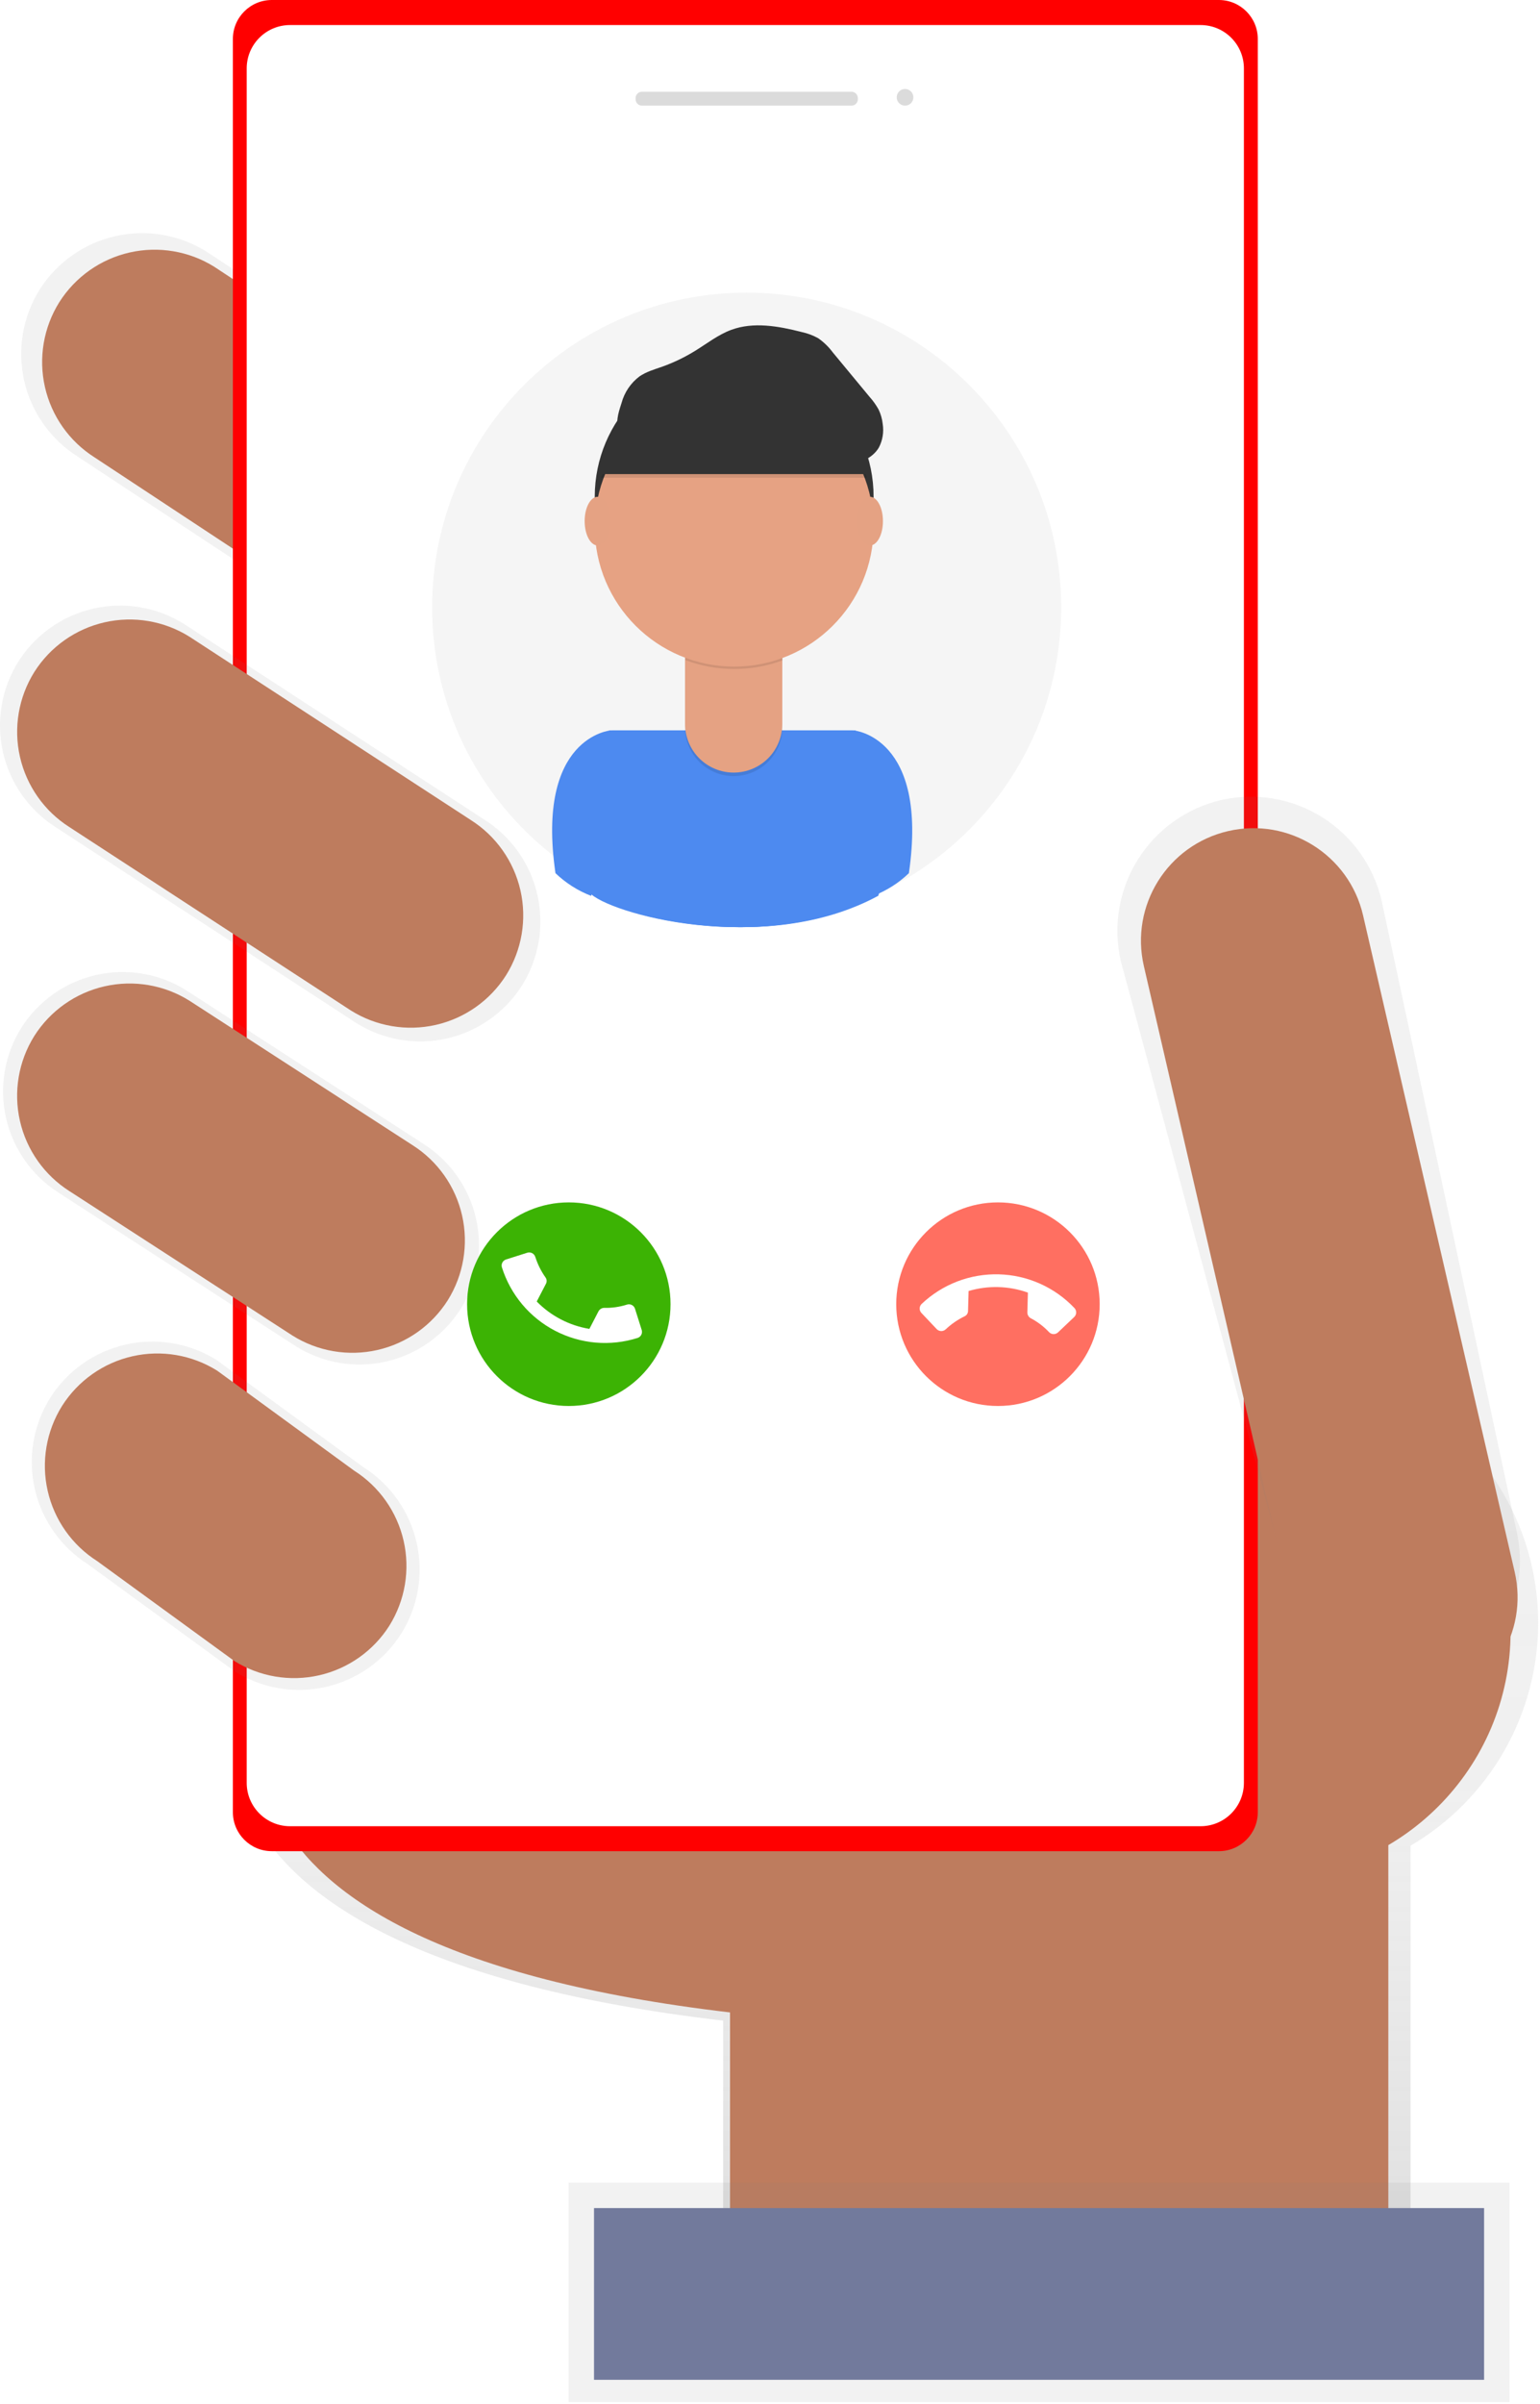 <svg width="100" height="156" viewBox="0 0 100 156" fill="none" xmlns="http://www.w3.org/2000/svg">
<path d="M99.881 105.327C99.882 101.152 98.325 97.127 95.515 94.039C92.705 90.952 88.844 89.024 84.687 88.633C80.531 88.242 76.378 89.416 73.042 91.926C69.705 94.436 67.425 98.1 66.648 102.202L15.128 100.804L15.694 109.655C15.694 109.655 8.347 126.606 46.958 131.123V148.255H91.594V119.77C94.114 118.294 96.205 116.184 97.659 113.651C99.113 111.117 99.879 108.248 99.881 105.327Z" fill="url(#paint0_linear)"/>
<path d="M17.463 110.027C17.463 110.027 10.428 126.26 47.404 130.59V147.005H90.151V103.535L16.914 101.549L17.463 110.027Z" fill="#BE7C5E"/>
<path d="M38.827 42.287C37.712 44.046 35.947 45.292 33.916 45.753C31.886 46.215 29.755 45.854 27.99 44.749L5.038 29.625C3.28 28.511 2.033 26.745 1.572 24.715C1.111 22.684 1.471 20.553 2.576 18.788C3.69 17.032 5.454 15.787 7.483 15.326C9.511 14.864 11.64 15.224 13.405 16.326L36.356 31.45C38.116 32.563 39.364 34.328 39.827 36.358C40.29 38.389 39.931 40.52 38.827 42.287Z" fill="url(#paint1_linear)"/>
<path d="M37.555 41.461C36.519 43.096 34.878 44.254 32.991 44.683C31.104 45.112 29.123 44.777 27.482 43.75L6.141 29.681C4.506 28.645 3.347 27.004 2.918 25.116C2.49 23.229 2.825 21.248 3.852 19.608C4.888 17.973 6.529 16.814 8.416 16.385C10.303 15.957 12.284 16.292 13.925 17.319L35.262 31.38C36.9 32.415 38.061 34.057 38.491 35.947C38.92 37.836 38.584 39.819 37.555 41.461Z" fill="#BE7C5E"/>
<path d="M82.036 121.933C90.902 121.933 98.09 114.746 98.09 105.88C98.09 97.014 90.902 89.827 82.036 89.827C73.171 89.827 65.983 97.014 65.983 105.88C65.983 114.746 73.171 121.933 82.036 121.933Z" fill="#BE7C5E"/>
<path d="M79.147 0H17.651C16.254 0 15.122 1.132 15.122 2.529V117.598C15.122 118.995 16.254 120.127 17.651 120.127H79.147C80.543 120.127 81.675 118.995 81.675 117.598V2.529C81.675 1.132 80.543 0 79.147 0Z" fill="#FF0000"/>
<path d="M77.958 1.625H18.835C17.28 1.625 16.02 2.885 16.02 4.44V115.691C16.02 117.246 17.28 118.507 18.835 118.507H77.958C79.513 118.507 80.773 117.246 80.773 115.691V4.44C80.773 2.885 79.513 1.625 77.958 1.625Z" fill="white"/>
<path d="M64.664 4.556C64.477 5.795 63.852 6.927 62.903 7.746C61.954 8.565 60.743 9.017 59.489 9.02H37.126C35.873 9.016 34.662 8.564 33.714 7.745C32.765 6.926 32.141 5.795 31.953 4.556H20.105C19.782 4.555 19.462 4.619 19.163 4.742C18.865 4.866 18.594 5.047 18.365 5.275C18.137 5.503 17.955 5.774 17.832 6.073C17.708 6.371 17.644 6.691 17.644 7.014V113.113C17.644 113.436 17.707 113.756 17.831 114.054C17.954 114.353 18.135 114.624 18.364 114.853C18.592 115.081 18.863 115.262 19.162 115.386C19.46 115.51 19.78 115.573 20.103 115.573H76.69C77.013 115.574 77.333 115.51 77.632 115.387C77.93 115.263 78.201 115.082 78.43 114.854C78.658 114.626 78.84 114.355 78.963 114.056C79.087 113.758 79.151 113.438 79.151 113.115V7.016C79.151 6.693 79.088 6.373 78.964 6.075C78.841 5.776 78.66 5.505 78.431 5.276C78.203 5.048 77.932 4.867 77.633 4.743C77.335 4.619 77.015 4.556 76.692 4.556H64.664Z" fill="white"/>
<path d="M55.291 5.953H41.686C41.458 5.953 41.273 6.138 41.273 6.366V6.442C41.273 6.67 41.458 6.855 41.686 6.855H55.291C55.519 6.855 55.704 6.67 55.704 6.442V6.366C55.704 6.138 55.519 5.953 55.291 5.953Z" fill="#DBDBDB"/>
<path d="M58.769 6.855C59.068 6.855 59.31 6.613 59.31 6.314C59.31 6.016 59.068 5.774 58.769 5.774C58.47 5.774 58.228 6.016 58.228 6.314C58.228 6.613 58.47 6.855 58.769 6.855Z" fill="#DBDBDB"/>
<path d="M92.413 108.712C87.754 109.789 84.557 106.751 83.479 102.094L72.774 62.344C72.263 60.099 72.66 57.742 73.881 55.788C75.101 53.835 77.044 52.444 79.287 51.918C81.532 51.407 83.889 51.804 85.843 53.024C87.796 54.245 89.188 56.188 89.713 58.431L98.449 99.206C99.526 103.865 97.07 107.634 92.413 108.712Z" fill="url(#paint2_linear)"/>
<path d="M88.512 59.404C87.604 55.473 83.681 53.022 79.75 53.931C75.819 54.839 73.368 58.762 74.277 62.693L84.12 105.296C85.028 109.227 88.951 111.677 92.882 110.769C96.813 109.861 99.264 105.938 98.356 102.007L88.512 59.404Z" fill="#BE7C5E"/>
<path d="M98.021 141.633H36.922V155.876H98.021V141.633Z" fill="url(#paint3_linear)"/>
<path d="M96.37 143.285H38.573V154.431H96.37V143.285Z" fill="#727A9C"/>
<path d="M29.918 84.928C28.817 86.666 27.073 87.898 25.067 88.354C23.06 88.81 20.955 88.453 19.211 87.362L3.818 77.403C2.081 76.302 0.849 74.557 0.393 72.551C-0.063 70.545 0.294 68.44 1.385 66.696C2.486 64.958 4.23 63.726 6.236 63.27C8.242 62.814 10.348 63.171 12.092 64.262L27.484 74.222C29.222 75.323 30.454 77.067 30.91 79.073C31.366 81.079 31.009 83.184 29.918 84.928Z" fill="url(#paint4_linear)"/>
<path d="M26.054 106.01C24.943 107.764 23.183 109.007 21.159 109.467C19.134 109.927 17.01 109.567 15.25 108.466L5.715 101.514C3.962 100.403 2.719 98.643 2.259 96.619C1.798 94.594 2.158 92.47 3.259 90.71C4.37 88.956 6.13 87.713 8.154 87.253C10.179 86.793 12.303 87.153 14.063 88.254L23.598 95.208C25.351 96.319 26.593 98.079 27.053 100.102C27.514 102.126 27.154 104.25 26.054 106.01Z" fill="url(#paint5_linear)"/>
<path d="M25.284 105.492C24.248 107.127 22.607 108.285 20.719 108.714C18.832 109.143 16.852 108.808 15.211 107.781L6.318 101.308C4.683 100.272 3.525 98.631 3.096 96.743C2.667 94.856 3.003 92.875 4.029 91.234C5.065 89.6 6.706 88.441 8.593 88.012C10.481 87.583 12.461 87.919 14.102 88.945L22.993 95.431C24.625 96.467 25.781 98.105 26.21 99.99C26.639 101.874 26.306 103.852 25.284 105.492Z" fill="#BE7C5E"/>
<path d="M29.072 84.382C28.036 86.016 26.395 87.175 24.507 87.604C22.62 88.033 20.639 87.697 18.998 86.671L4.516 77.299C2.881 76.263 1.723 74.622 1.294 72.735C0.865 70.847 1.201 68.867 2.227 67.226C3.263 65.591 4.904 64.433 6.791 64.004C8.679 63.575 10.659 63.91 12.3 64.937L26.782 74.308C28.417 75.344 29.576 76.985 30.005 78.873C30.434 80.76 30.098 82.741 29.072 84.382Z" fill="#BE7C5E"/>
<path d="M33.898 63.946C32.791 65.692 31.039 66.929 29.023 67.386C27.008 67.844 24.893 67.486 23.141 66.39L3.635 53.689C1.889 52.583 0.652 50.831 0.194 48.815C-0.263 46.8 0.095 44.685 1.191 42.933C2.297 41.187 4.05 39.95 6.065 39.492C8.08 39.035 10.195 39.393 11.947 40.489L31.454 53.19C33.199 54.296 34.436 56.049 34.894 58.064C35.352 60.079 34.994 62.194 33.898 63.946Z" fill="url(#paint6_linear)"/>
<path d="M32.861 63.286C31.825 64.921 30.184 66.079 28.297 66.508C26.41 66.937 24.429 66.601 22.788 65.575L4.518 53.679C2.883 52.643 1.725 51.002 1.296 49.114C0.867 47.227 1.203 45.247 2.229 43.606C3.265 41.971 4.906 40.812 6.793 40.383C8.681 39.955 10.661 40.29 12.302 41.317L30.57 53.212C32.205 54.248 33.364 55.889 33.794 57.776C34.223 59.664 33.888 61.645 32.861 63.286Z" fill="#BE7C5E"/>
<path d="M48.483 59.836C59.762 59.836 68.906 50.693 68.906 39.413C68.906 28.134 59.762 18.99 48.483 18.99C37.204 18.99 28.06 28.134 28.06 39.413C28.06 50.693 37.204 59.836 48.483 59.836Z" fill="#F5F5F5"/>
<path d="M39.648 47.398C39.648 47.398 34.783 47.796 36.069 56.662C36.736 57.301 37.523 57.802 38.385 58.135L41.122 48.871L39.648 47.398Z" fill="#4D8AF0"/>
<path d="M55.439 47.398C55.439 47.398 60.305 47.796 59.019 56.662C58.352 57.301 57.565 57.802 56.703 58.135L53.966 48.871L55.439 47.398Z" fill="#4D8AF0"/>
<path d="M47.674 41.292C52.674 41.292 56.727 37.238 56.727 32.238C56.727 27.238 52.674 23.185 47.674 23.185C42.674 23.185 38.62 27.238 38.62 32.238C38.62 37.238 42.674 41.292 47.674 41.292Z" fill="#333333"/>
<path d="M55.346 47.398H39.556L38.082 53.714C38.082 53.714 37.217 56.639 38.288 57.925C39.359 59.211 49.424 62.136 56.816 58.131C57.459 56.447 57.532 54.597 57.023 52.868C56.181 49.92 56.816 52.661 56.816 52.661L55.346 47.398Z" fill="#4D8AF0"/>
<path d="M55.557 47.398H39.766L38.292 53.714C38.292 53.714 37.427 56.639 38.499 57.925C39.57 59.211 49.635 62.136 57.027 58.131C57.67 56.447 57.742 54.597 57.233 52.868C56.391 49.92 57.027 52.661 57.027 52.661L55.557 47.398Z" fill="#4D8AF0"/>
<path d="M55.439 47.398H39.648L38.175 53.714C38.175 53.714 37.31 56.639 38.381 57.925C39.452 59.211 49.517 62.136 56.909 58.131C57.552 56.447 57.625 54.597 57.115 52.868C56.273 49.92 56.909 52.661 56.909 52.661L55.439 47.398Z" fill="#4D8AF0"/>
<path opacity="0.1" d="M44.483 42.159H50.799V47.206C50.799 48.043 50.466 48.846 49.874 49.439C49.282 50.031 48.479 50.364 47.641 50.364C46.803 50.364 46 50.031 45.408 49.439C44.816 48.846 44.483 48.043 44.483 47.206V42.159Z" fill="black"/>
<path d="M44.483 41.923H50.799V46.977C50.799 47.814 50.466 48.617 49.874 49.21C49.282 49.802 48.479 50.135 47.641 50.135C46.803 50.135 46 49.802 45.408 49.21C44.816 48.617 44.483 47.814 44.483 46.977V41.923Z" fill="#E5A283"/>
<path opacity="0.1" d="M44.503 42.836C46.539 43.597 48.78 43.603 50.82 42.852V42.076H44.503V42.836Z" fill="black"/>
<path d="M47.674 43.257C52.674 43.257 56.727 39.203 56.727 34.203C56.727 29.203 52.674 25.15 47.674 25.15C42.674 25.15 38.62 29.203 38.62 34.203C38.62 39.203 42.674 43.257 47.674 43.257Z" fill="#E6A283"/>
<path opacity="0.1" d="M39.017 31H56.282C56.282 31 54.808 24.029 48.281 24.473C41.754 24.917 39.017 31 39.017 31Z" fill="black"/>
<path d="M39.017 30.765H56.282C56.282 30.765 54.808 23.794 48.281 24.238C41.754 24.681 39.017 30.765 39.017 30.765Z" fill="#333333"/>
<path d="M38.806 35.396C39.271 35.396 39.648 34.69 39.648 33.817C39.648 32.945 39.271 32.238 38.806 32.238C38.341 32.238 37.964 32.945 37.964 33.817C37.964 34.69 38.341 35.396 38.806 35.396Z" fill="#E5A283"/>
<path d="M56.492 35.396C56.957 35.396 57.334 34.69 57.334 33.817C57.334 32.945 56.957 32.238 56.492 32.238C56.027 32.238 55.65 32.945 55.65 33.817C55.65 34.69 56.027 35.396 56.492 35.396Z" fill="#E5A283"/>
<path d="M40.359 26.153C40.544 25.464 40.954 24.857 41.523 24.427C41.965 24.122 42.491 23.973 42.999 23.796C43.748 23.528 44.467 23.182 45.143 22.764C45.911 22.291 46.632 21.721 47.478 21.407C48.923 20.869 50.551 21.16 52.054 21.546C52.428 21.625 52.789 21.759 53.123 21.944C53.488 22.196 53.809 22.507 54.073 22.863L56.455 25.74C56.683 25.993 56.881 26.27 57.047 26.566C57.191 26.862 57.282 27.18 57.318 27.507C57.403 28.036 57.314 28.578 57.064 29.051C56.651 29.738 55.825 30.083 55.033 30.116C54.24 30.149 53.456 29.91 52.69 29.693C50.213 28.971 47.724 28.298 45.166 27.996C43.896 27.84 42.614 27.798 41.337 27.872C40.937 27.899 40.406 28.079 40.163 27.666C39.95 27.328 40.249 26.502 40.359 26.153Z" fill="#333333"/>
<path d="M64.802 91.237C68.451 91.237 71.408 88.279 71.408 84.631C71.408 80.983 68.451 78.026 64.802 78.026C61.154 78.026 58.197 80.983 58.197 84.631C58.197 88.279 61.154 91.237 64.802 91.237Z" fill="#FF6F61"/>
<path d="M61.411 86.262C61.772 85.921 62.184 85.637 62.631 85.42C62.7 85.389 62.759 85.338 62.8 85.275C62.84 85.211 62.861 85.136 62.86 85.061L62.895 83.777C64.158 83.401 65.507 83.438 66.747 83.88L66.712 85.164C66.711 85.238 66.729 85.312 66.766 85.377C66.802 85.442 66.855 85.497 66.918 85.535C67.367 85.769 67.773 86.076 68.12 86.444C68.157 86.483 68.202 86.515 68.251 86.537C68.301 86.559 68.354 86.572 68.408 86.573C68.463 86.575 68.517 86.565 68.567 86.546C68.618 86.527 68.664 86.497 68.704 86.46L69.752 85.465C69.832 85.39 69.878 85.287 69.881 85.177C69.884 85.069 69.844 84.963 69.769 84.883C69.135 84.214 68.376 83.676 67.534 83.3C66.692 82.925 65.785 82.719 64.863 82.694C63.942 82.669 63.025 82.826 62.164 83.155C61.303 83.485 60.516 83.981 59.846 84.615C59.807 84.652 59.776 84.697 59.754 84.746C59.731 84.796 59.719 84.85 59.718 84.904C59.717 84.958 59.726 85.012 59.746 85.063C59.765 85.113 59.794 85.16 59.832 85.199L60.825 86.248C60.862 86.287 60.907 86.318 60.957 86.341C61.006 86.362 61.06 86.374 61.114 86.376C61.168 86.377 61.222 86.368 61.273 86.348C61.323 86.329 61.37 86.299 61.409 86.262H61.411Z" fill="white"/>
<path d="M36.936 91.237C40.584 91.237 43.541 88.279 43.541 84.631C43.541 80.983 40.584 78.026 36.936 78.026C33.288 78.026 30.331 80.983 30.331 84.631C30.331 88.279 33.288 91.237 36.936 91.237Z" fill="#3CB304"/>
<path d="M34.76 81.564C34.91 82.037 35.133 82.485 35.419 82.892C35.464 82.952 35.491 83.025 35.496 83.1C35.5 83.176 35.483 83.251 35.445 83.317L34.853 84.457C35.775 85.397 36.972 86.02 38.272 86.234L38.863 85.094C38.899 85.029 38.95 84.973 39.014 84.934C39.077 84.894 39.15 84.872 39.224 84.87C39.73 84.883 40.233 84.811 40.715 84.658C40.767 84.641 40.821 84.635 40.876 84.64C40.929 84.644 40.982 84.66 41.03 84.685C41.079 84.71 41.121 84.744 41.156 84.785C41.191 84.827 41.218 84.875 41.234 84.927L41.669 86.305C41.701 86.409 41.692 86.522 41.642 86.619C41.591 86.716 41.505 86.789 41.401 86.822C40.522 87.1 39.597 87.202 38.679 87.123C37.76 87.043 36.867 86.783 36.049 86.358C35.231 85.933 34.505 85.351 33.912 84.646C33.319 83.94 32.871 83.124 32.593 82.246C32.577 82.194 32.571 82.139 32.575 82.085C32.58 82.031 32.596 81.978 32.621 81.93C32.646 81.882 32.68 81.84 32.722 81.805C32.764 81.77 32.812 81.744 32.864 81.728L34.24 81.292C34.292 81.276 34.347 81.27 34.401 81.275C34.455 81.279 34.507 81.295 34.555 81.32C34.603 81.345 34.646 81.379 34.681 81.421C34.716 81.463 34.742 81.511 34.758 81.563L34.76 81.564Z" fill="white"/>
<defs>
<linearGradient id="paint0_linear" x1="57.508" y1="148.266" x2="57.508" y2="88.561" gradientUnits="userSpaceOnUse">
<stop stop-color="#808080" stop-opacity="0.25"/>
<stop offset="0.54" stop-color="#808080" stop-opacity="0.12"/>
<stop offset="1" stop-color="#808080" stop-opacity="0.1"/>
</linearGradient>
<linearGradient id="paint1_linear" x1="17676.9" y1="9101.74" x2="17676.9" y2="4499.11" gradientUnits="userSpaceOnUse">
<stop stop-color="#808080" stop-opacity="0.25"/>
<stop offset="0.54" stop-color="#808080" stop-opacity="0.12"/>
<stop offset="1" stop-color="#808080" stop-opacity="0.1"/>
</linearGradient>
<linearGradient id="paint2_linear" x1="20252.2" y1="34384.1" x2="20252.2" y2="18516.7" gradientUnits="userSpaceOnUse">
<stop stop-color="#808080" stop-opacity="0.25"/>
<stop offset="0.54" stop-color="#808080" stop-opacity="0.12"/>
<stop offset="1" stop-color="#808080" stop-opacity="0.1"/>
</linearGradient>
<linearGradient id="paint3_linear" x1="41776.1" y1="11910.7" x2="41776.1" y2="10927.9" gradientUnits="userSpaceOnUse">
<stop stop-color="#808080" stop-opacity="0.25"/>
<stop offset="0.54" stop-color="#808080" stop-opacity="0.12"/>
<stop offset="1" stop-color="#808080" stop-opacity="0.1"/>
</linearGradient>
<linearGradient id="paint4_linear" x1="13377.6" y1="12829" x2="13377.6" y2="9685.81" gradientUnits="userSpaceOnUse">
<stop stop-color="#808080" stop-opacity="0.25"/>
<stop offset="0.54" stop-color="#808080" stop-opacity="0.12"/>
<stop offset="1" stop-color="#808080" stop-opacity="0.1"/>
</linearGradient>
<linearGradient id="paint5_linear" x1="10783.5" y1="13728.6" x2="10783.5" y2="11252.7" gradientUnits="userSpaceOnUse">
<stop stop-color="#808080" stop-opacity="0.25"/>
<stop offset="0.54" stop-color="#808080" stop-opacity="0.12"/>
<stop offset="1" stop-color="#808080" stop-opacity="0.1"/>
</linearGradient>
<linearGradient id="paint6_linear" x1="15510.9" y1="11342.5" x2="15510.9" y2="7466.95" gradientUnits="userSpaceOnUse">
<stop stop-color="#808080" stop-opacity="0.25"/>
<stop offset="0.54" stop-color="#808080" stop-opacity="0.12"/>
<stop offset="1" stop-color="#808080" stop-opacity="0.1"/>
</linearGradient>
</defs>
</svg>
